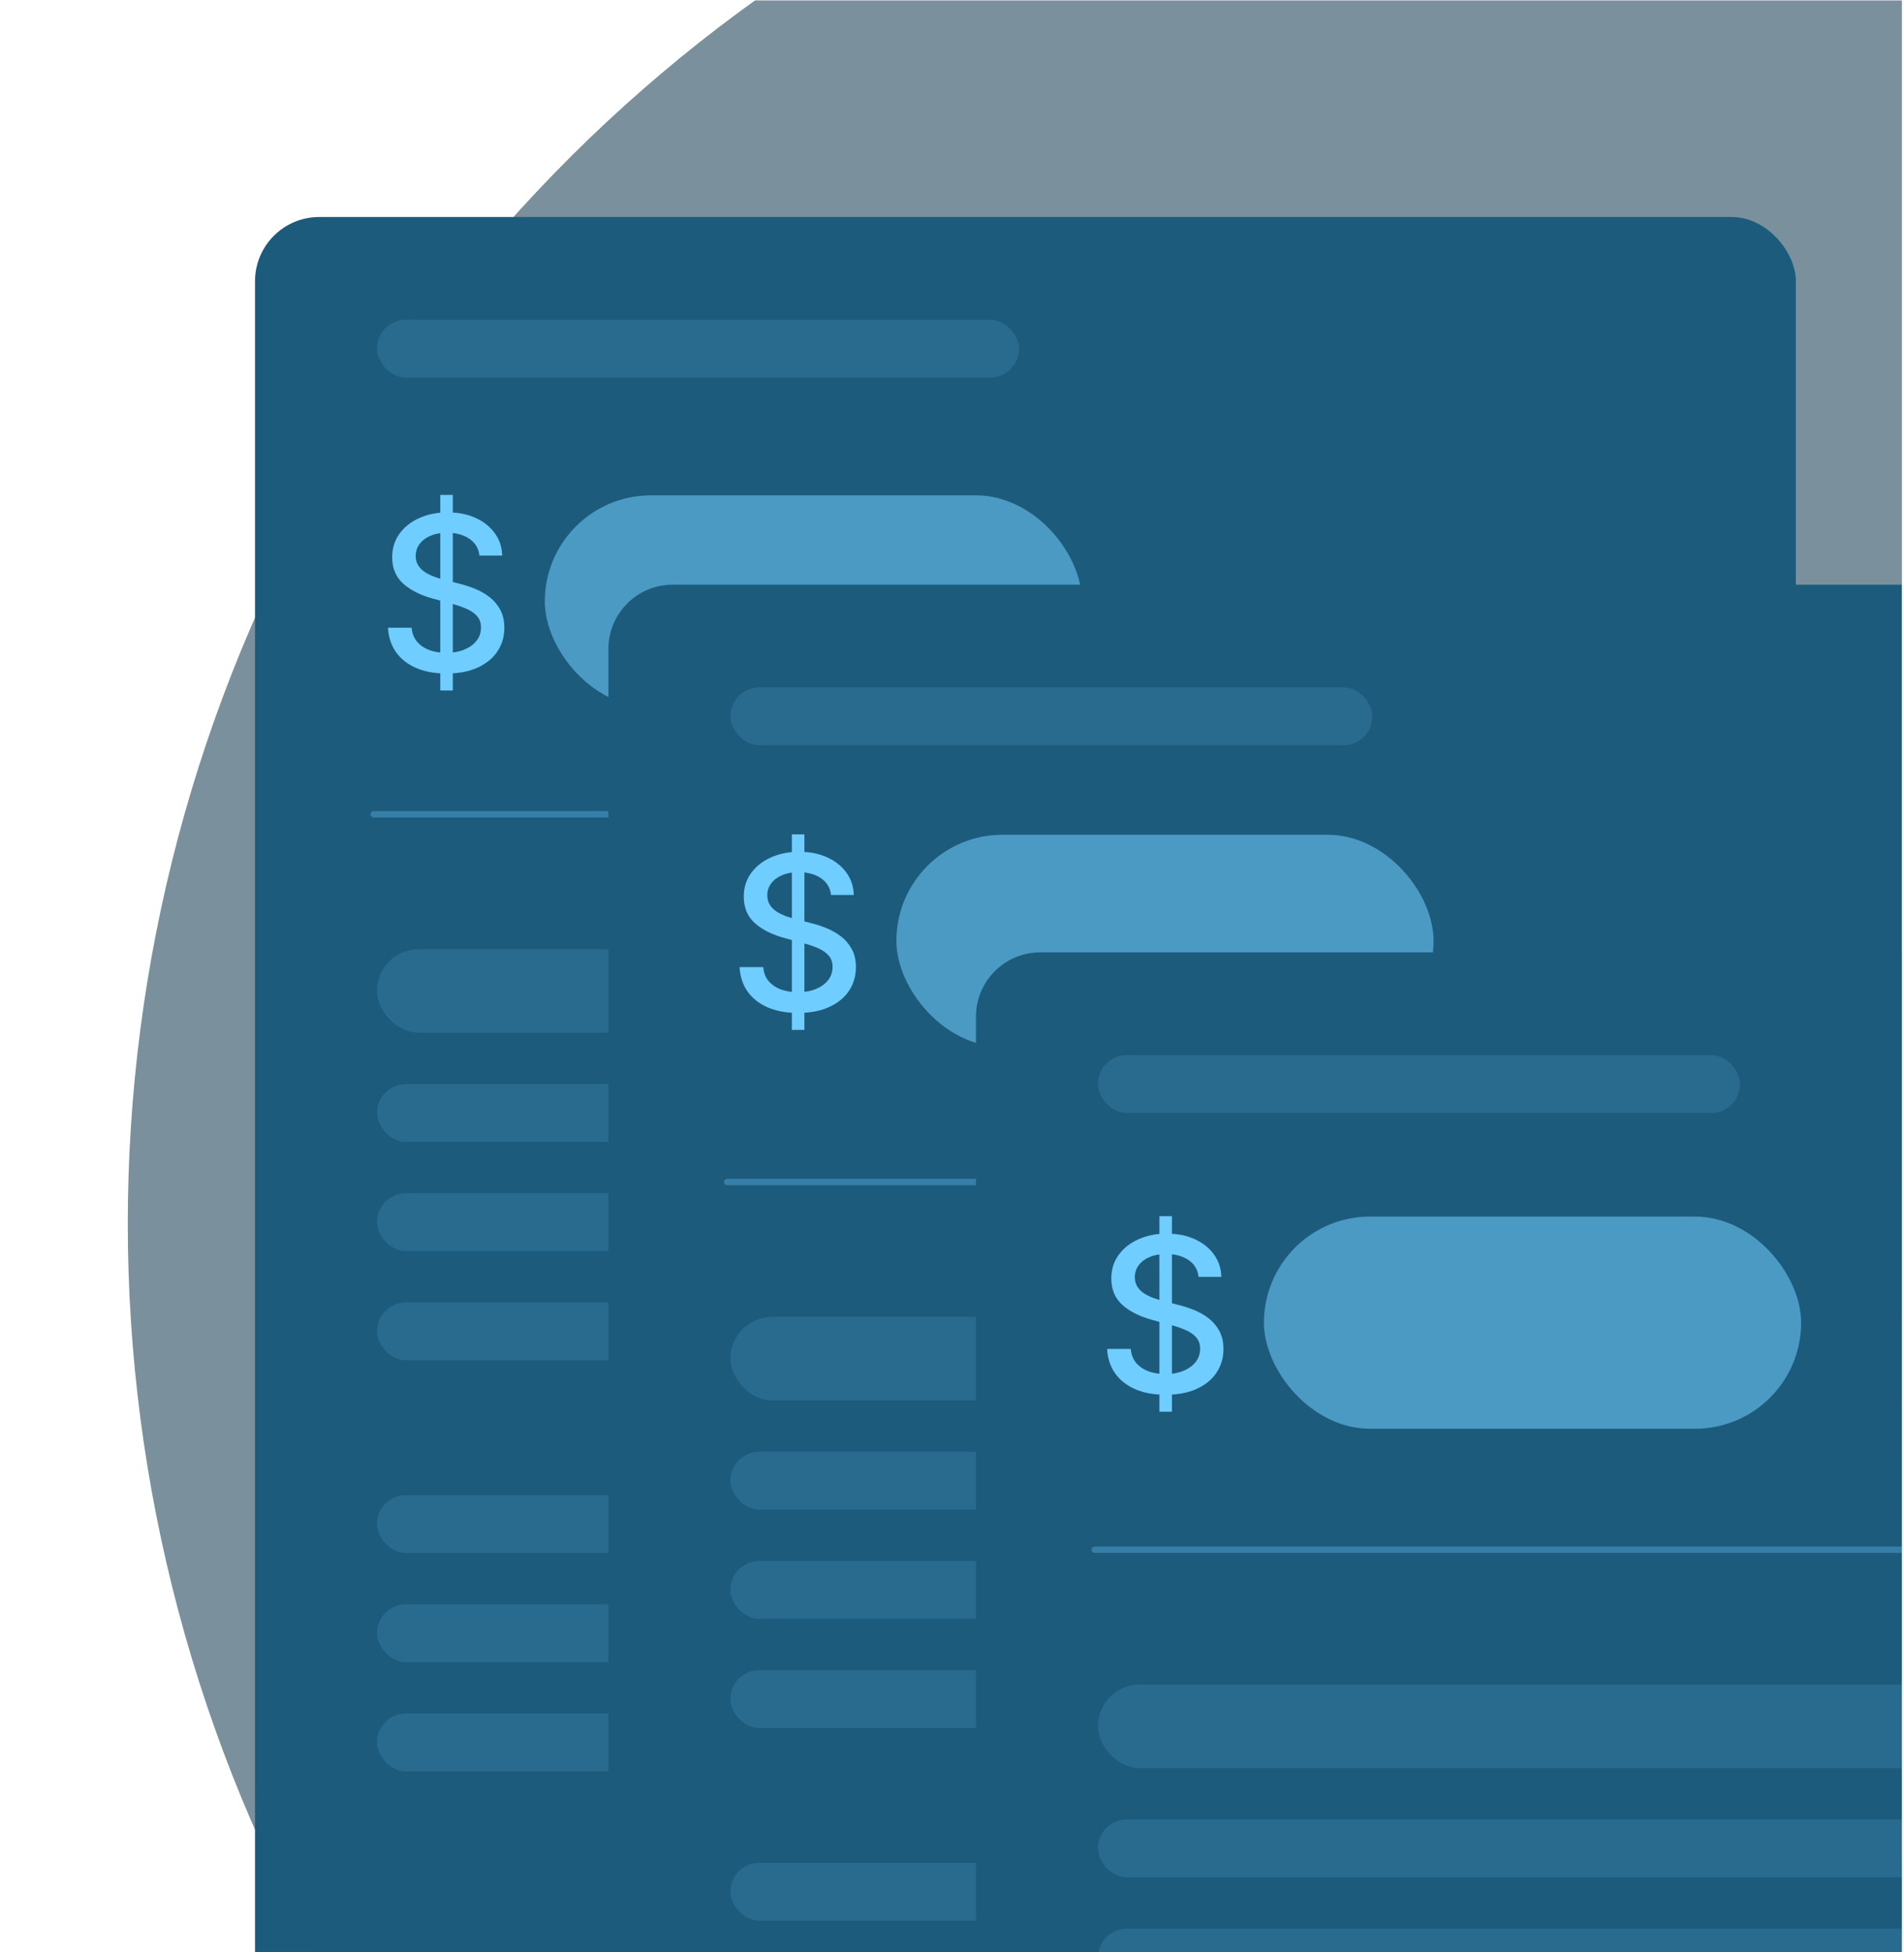 <svg width="484" height="496" viewBox="0 0 484 496" fill="none" xmlns="http://www.w3.org/2000/svg">
<g clip-path="url(#clip0_86_594)">
<ellipse cx="415.189" cy="310.936" rx="382.705" ry="382.705" transform="rotate(-90 415.189 310.936)" fill="#264B5E" fill-opacity="0.61"/>
<g filter="url(#filter0_d_86_594)">
<rect x="64.825" y="48.613" width="391.688" height="569.58" rx="16.32" fill="#1D5B7D"/>
</g>
<path d="M111.922 175.45V125.769H115.104V175.45H111.922ZM121.877 141.178C121.67 139.341 120.817 137.917 119.316 136.908C117.815 135.886 115.926 135.375 113.649 135.375C112.019 135.375 110.609 135.634 109.418 136.151C108.228 136.656 107.303 137.355 106.643 138.247C105.996 139.127 105.673 140.13 105.673 141.255C105.673 142.2 105.893 143.015 106.333 143.701C106.785 144.386 107.374 144.962 108.099 145.428C108.836 145.881 109.625 146.262 110.466 146.573C111.307 146.871 112.116 147.116 112.892 147.31L116.773 148.32C118.041 148.63 119.342 149.051 120.674 149.581C122.007 150.111 123.242 150.81 124.381 151.677C125.52 152.544 126.438 153.618 127.137 154.898C127.848 156.179 128.204 157.712 128.204 159.498C128.204 161.749 127.622 163.748 126.458 165.495C125.306 167.241 123.631 168.619 121.431 169.628C119.245 170.637 116.599 171.142 113.494 171.142C110.518 171.142 107.943 170.67 105.77 169.725C103.596 168.781 101.895 167.442 100.666 165.708C99.437 163.961 98.757 161.891 98.628 159.498H104.644C104.761 160.934 105.226 162.131 106.041 163.088C106.87 164.033 107.924 164.738 109.205 165.204C110.499 165.656 111.915 165.883 113.455 165.883C115.15 165.883 116.657 165.618 117.977 165.087C119.309 164.544 120.357 163.793 121.121 162.836C121.884 161.866 122.266 160.733 122.266 159.44C122.266 158.262 121.929 157.298 121.256 156.548C120.597 155.798 119.697 155.177 118.559 154.685C117.433 154.193 116.159 153.76 114.736 153.385L110.039 152.104C106.857 151.237 104.334 149.963 102.471 148.281C100.621 146.599 99.695 144.373 99.695 141.605C99.695 139.315 100.316 137.316 101.559 135.608C102.801 133.9 104.482 132.574 106.604 131.63C108.726 130.672 111.12 130.194 113.785 130.194C116.476 130.194 118.85 130.666 120.907 131.61C122.977 132.555 124.607 133.855 125.798 135.511C126.988 137.154 127.609 139.043 127.661 141.178H121.877Z" fill="#70CDFF"/>
<rect opacity="0.32" x="95.834" y="81.254" width="163.204" height="14.688" rx="7.344" fill="#70CDFF" fill-opacity="0.45"/>
<rect opacity="0.55" x="138.491" y="125.872" width="136.552" height="53.902" rx="26.951" fill="#70CDFF"/>
<rect opacity="0.32" x="95.834" y="275.466" width="319.879" height="14.688" rx="7.344" fill="#70CDFF" fill-opacity="0.45"/>
<rect opacity="0.32" x="95.834" y="330.955" width="290.502" height="14.688" rx="7.344" fill="#70CDFF" fill-opacity="0.45"/>
<rect opacity="0.32" x="95.834" y="303.21" width="267.654" height="14.688" rx="7.344" fill="#70CDFF" fill-opacity="0.45"/>
<rect opacity="0.32" x="95.834" y="379.916" width="319.879" height="14.688" rx="7.344" fill="#70CDFF" fill-opacity="0.45"/>
<rect opacity="0.32" x="95.834" y="435.405" width="290.502" height="14.688" rx="7.344" fill="#70CDFF" fill-opacity="0.45"/>
<rect opacity="0.32" x="95.834" y="407.66" width="267.654" height="14.688" rx="7.344" fill="#70CDFF" fill-opacity="0.45"/>
<rect opacity="0.32" x="95.834" y="241.193" width="319.879" height="21.216" rx="10.608" fill="#70CDFF" fill-opacity="0.45"/>
<path d="M95.018 206.92H401.024" stroke="#70CDFF" stroke-opacity="0.32" stroke-width="1.632" stroke-linecap="round"/>
<g filter="url(#filter1_d_86_594)">
<rect x="154.662" y="142.043" width="391.688" height="569.58" rx="16.32" fill="#1D5B7D"/>
</g>
<path d="M201.294 261.693V212.012H204.477V261.693H201.294ZM211.25 227.421C211.043 225.584 210.189 224.16 208.688 223.151C207.188 222.129 205.299 221.618 203.022 221.618C201.391 221.618 199.981 221.877 198.791 222.394C197.601 222.899 196.676 223.598 196.016 224.49C195.369 225.37 195.045 226.373 195.045 227.498C195.045 228.443 195.265 229.258 195.705 229.944C196.158 230.629 196.747 231.205 197.471 231.671C198.209 232.124 198.998 232.505 199.839 232.816C200.68 233.113 201.488 233.359 202.265 233.553L206.146 234.562C207.414 234.873 208.714 235.293 210.047 235.824C211.379 236.354 212.615 237.053 213.754 237.92C214.892 238.787 215.811 239.861 216.509 241.141C217.221 242.422 217.577 243.955 217.577 245.741C217.577 247.992 216.994 249.991 215.83 251.738C214.679 253.484 213.003 254.862 210.804 255.871C208.617 256.88 205.971 257.385 202.866 257.385C199.891 257.385 197.316 256.913 195.142 255.968C192.969 255.024 191.267 253.685 190.038 251.951C188.809 250.204 188.13 248.134 188.001 245.741H194.017C194.133 247.177 194.599 248.374 195.414 249.331C196.242 250.276 197.297 250.981 198.577 251.446C199.871 251.899 201.288 252.126 202.827 252.126C204.522 252.126 206.03 251.86 207.349 251.33C208.682 250.787 209.73 250.036 210.493 249.079C211.257 248.108 211.638 246.976 211.638 245.683C211.638 244.505 211.302 243.541 210.629 242.791C209.969 242.041 209.07 241.42 207.931 240.928C206.806 240.436 205.531 240.003 204.108 239.628L199.412 238.347C196.229 237.48 193.706 236.206 191.843 234.524C189.993 232.842 189.068 230.616 189.068 227.848C189.068 225.558 189.689 223.559 190.931 221.851C192.173 220.143 193.855 218.817 195.977 217.873C198.099 216.915 200.492 216.436 203.157 216.436C205.848 216.436 208.223 216.909 210.28 217.853C212.35 218.798 213.98 220.098 215.17 221.754C216.361 223.397 216.982 225.286 217.033 227.421H211.25Z" fill="#70CDFF"/>
<rect opacity="0.55" x="227.864" y="212.115" width="136.552" height="53.902" rx="26.951" fill="#70CDFF"/>
<rect opacity="0.32" x="185.67" y="174.683" width="163.204" height="14.688" rx="7.344" fill="#70CDFF" fill-opacity="0.45"/>
<rect opacity="0.32" x="185.67" y="368.896" width="319.879" height="14.688" rx="7.344" fill="#70CDFF" fill-opacity="0.45"/>
<rect opacity="0.32" x="185.67" y="424.385" width="290.502" height="14.688" rx="7.344" fill="#70CDFF" fill-opacity="0.45"/>
<rect opacity="0.32" x="185.67" y="396.64" width="267.654" height="14.688" rx="7.344" fill="#70CDFF" fill-opacity="0.45"/>
<rect opacity="0.32" x="185.67" y="473.346" width="319.879" height="14.688" rx="7.344" fill="#70CDFF" fill-opacity="0.45"/>
<rect opacity="0.32" x="185.67" y="334.623" width="319.879" height="21.216" rx="10.608" fill="#70CDFF" fill-opacity="0.45"/>
<path d="M184.854 300.35H490.861" stroke="#70CDFF" stroke-opacity="0.32" stroke-width="1.632" stroke-linecap="round"/>
<g filter="url(#filter2_d_86_594)">
<rect x="248.092" y="235.474" width="391.688" height="569.58" rx="16.32" fill="#1D5B7D"/>
</g>
<rect opacity="0.32" x="279.101" y="268.114" width="163.204" height="14.688" rx="7.344" fill="#70CDFF" fill-opacity="0.45"/>
<rect opacity="0.32" x="279.101" y="462.327" width="319.879" height="14.688" rx="7.344" fill="#70CDFF" fill-opacity="0.45"/>
<rect opacity="0.32" x="279.101" y="490.071" width="267.654" height="14.688" rx="7.344" fill="#70CDFF" fill-opacity="0.45"/>
<rect opacity="0.32" x="279.101" y="428.053" width="319.879" height="21.216" rx="10.608" fill="#70CDFF" fill-opacity="0.45"/>
<path d="M278.285 393.781H584.291" stroke="#70CDFF" stroke-opacity="0.32" stroke-width="1.632" stroke-linecap="round"/>
<path d="M294.725 358.717V309.036H297.907V358.717H294.725ZM304.68 324.445C304.473 322.608 303.619 321.185 302.119 320.175C300.618 319.153 298.729 318.642 296.452 318.642C294.822 318.642 293.411 318.901 292.221 319.419C291.031 319.923 290.106 320.622 289.446 321.514C288.799 322.394 288.476 323.397 288.476 324.523C288.476 325.467 288.695 326.282 289.135 326.968C289.588 327.654 290.177 328.229 290.901 328.695C291.639 329.148 292.428 329.53 293.269 329.84C294.11 330.138 294.919 330.383 295.695 330.577L299.576 331.587C300.844 331.897 302.144 332.318 303.477 332.848C304.81 333.379 306.045 334.077 307.184 334.944C308.322 335.811 309.241 336.885 309.939 338.166C310.651 339.446 311.007 340.98 311.007 342.765C311.007 345.016 310.425 347.015 309.26 348.762C308.109 350.508 306.433 351.886 304.234 352.895C302.047 353.905 299.402 354.409 296.296 354.409C293.321 354.409 290.746 353.937 288.573 352.992C286.399 352.048 284.698 350.709 283.469 348.975C282.239 347.229 281.56 345.159 281.431 342.765H287.447C287.563 344.201 288.029 345.398 288.844 346.355C289.672 347.3 290.727 348.005 292.008 348.471C293.301 348.923 294.718 349.15 296.258 349.15C297.953 349.15 299.46 348.885 300.779 348.354C302.112 347.811 303.16 347.06 303.923 346.103C304.687 345.133 305.068 344.001 305.068 342.707C305.068 341.529 304.732 340.566 304.059 339.815C303.399 339.065 302.5 338.444 301.362 337.952C300.236 337.46 298.962 337.027 297.539 336.652L292.842 335.371C289.659 334.504 287.136 333.23 285.273 331.548C283.423 329.866 282.498 327.641 282.498 324.872C282.498 322.582 283.119 320.583 284.361 318.875C285.603 317.167 287.285 315.841 289.407 314.897C291.529 313.939 293.922 313.461 296.588 313.461C299.279 313.461 301.653 313.933 303.71 314.877C305.78 315.822 307.41 317.122 308.6 318.778C309.791 320.421 310.412 322.31 310.463 324.445H304.68Z" fill="#70CDFF"/>
<rect opacity="0.55" x="321.294" y="309.139" width="136.552" height="53.902" rx="26.951" fill="#70CDFF"/>
</g>
<defs>
<filter id="filter0_d_86_594" x="22.229" y="12.545" width="476.881" height="654.773" filterUnits="userSpaceOnUse" color-interpolation-filters="sRGB">
<feFlood flood-opacity="0" result="BackgroundImageFix"/>
<feColorMatrix in="SourceAlpha" type="matrix" values="0 0 0 0 0 0 0 0 0 0 0 0 0 0 0 0 0 0 127 0" result="hardAlpha"/>
<feOffset dy="6.528"/>
<feGaussianBlur stdDeviation="21.298"/>
<feComposite in2="hardAlpha" operator="out"/>
<feColorMatrix type="matrix" values="0 0 0 0 0 0 0 0 0 0 0 0 0 0 0 0 0 0 0.1 0"/>
<feBlend mode="normal" in2="BackgroundImageFix" result="effect1_dropShadow_86_594"/>
<feBlend mode="normal" in="SourceGraphic" in2="effect1_dropShadow_86_594" result="shape"/>
</filter>
<filter id="filter1_d_86_594" x="112.066" y="105.975" width="476.881" height="654.773" filterUnits="userSpaceOnUse" color-interpolation-filters="sRGB">
<feFlood flood-opacity="0" result="BackgroundImageFix"/>
<feColorMatrix in="SourceAlpha" type="matrix" values="0 0 0 0 0 0 0 0 0 0 0 0 0 0 0 0 0 0 127 0" result="hardAlpha"/>
<feOffset dy="6.528"/>
<feGaussianBlur stdDeviation="21.298"/>
<feComposite in2="hardAlpha" operator="out"/>
<feColorMatrix type="matrix" values="0 0 0 0 0 0 0 0 0 0 0 0 0 0 0 0 0 0 0.1 0"/>
<feBlend mode="normal" in2="BackgroundImageFix" result="effect1_dropShadow_86_594"/>
<feBlend mode="normal" in="SourceGraphic" in2="effect1_dropShadow_86_594" result="shape"/>
</filter>
<filter id="filter2_d_86_594" x="205.496" y="199.406" width="476.881" height="654.773" filterUnits="userSpaceOnUse" color-interpolation-filters="sRGB">
<feFlood flood-opacity="0" result="BackgroundImageFix"/>
<feColorMatrix in="SourceAlpha" type="matrix" values="0 0 0 0 0 0 0 0 0 0 0 0 0 0 0 0 0 0 127 0" result="hardAlpha"/>
<feOffset dy="6.528"/>
<feGaussianBlur stdDeviation="21.298"/>
<feComposite in2="hardAlpha" operator="out"/>
<feColorMatrix type="matrix" values="0 0 0 0 0 0 0 0 0 0 0 0 0 0 0 0 0 0 0.1 0"/>
<feBlend mode="normal" in2="BackgroundImageFix" result="effect1_dropShadow_86_594"/>
<feBlend mode="normal" in="SourceGraphic" in2="effect1_dropShadow_86_594" result="shape"/>
</filter>
<clipPath id="clip0_86_594">
<rect width="495.899" height="483.322" fill="white" transform="translate(0.143 496) rotate(-90)"/>
</clipPath>
</defs>
</svg>
